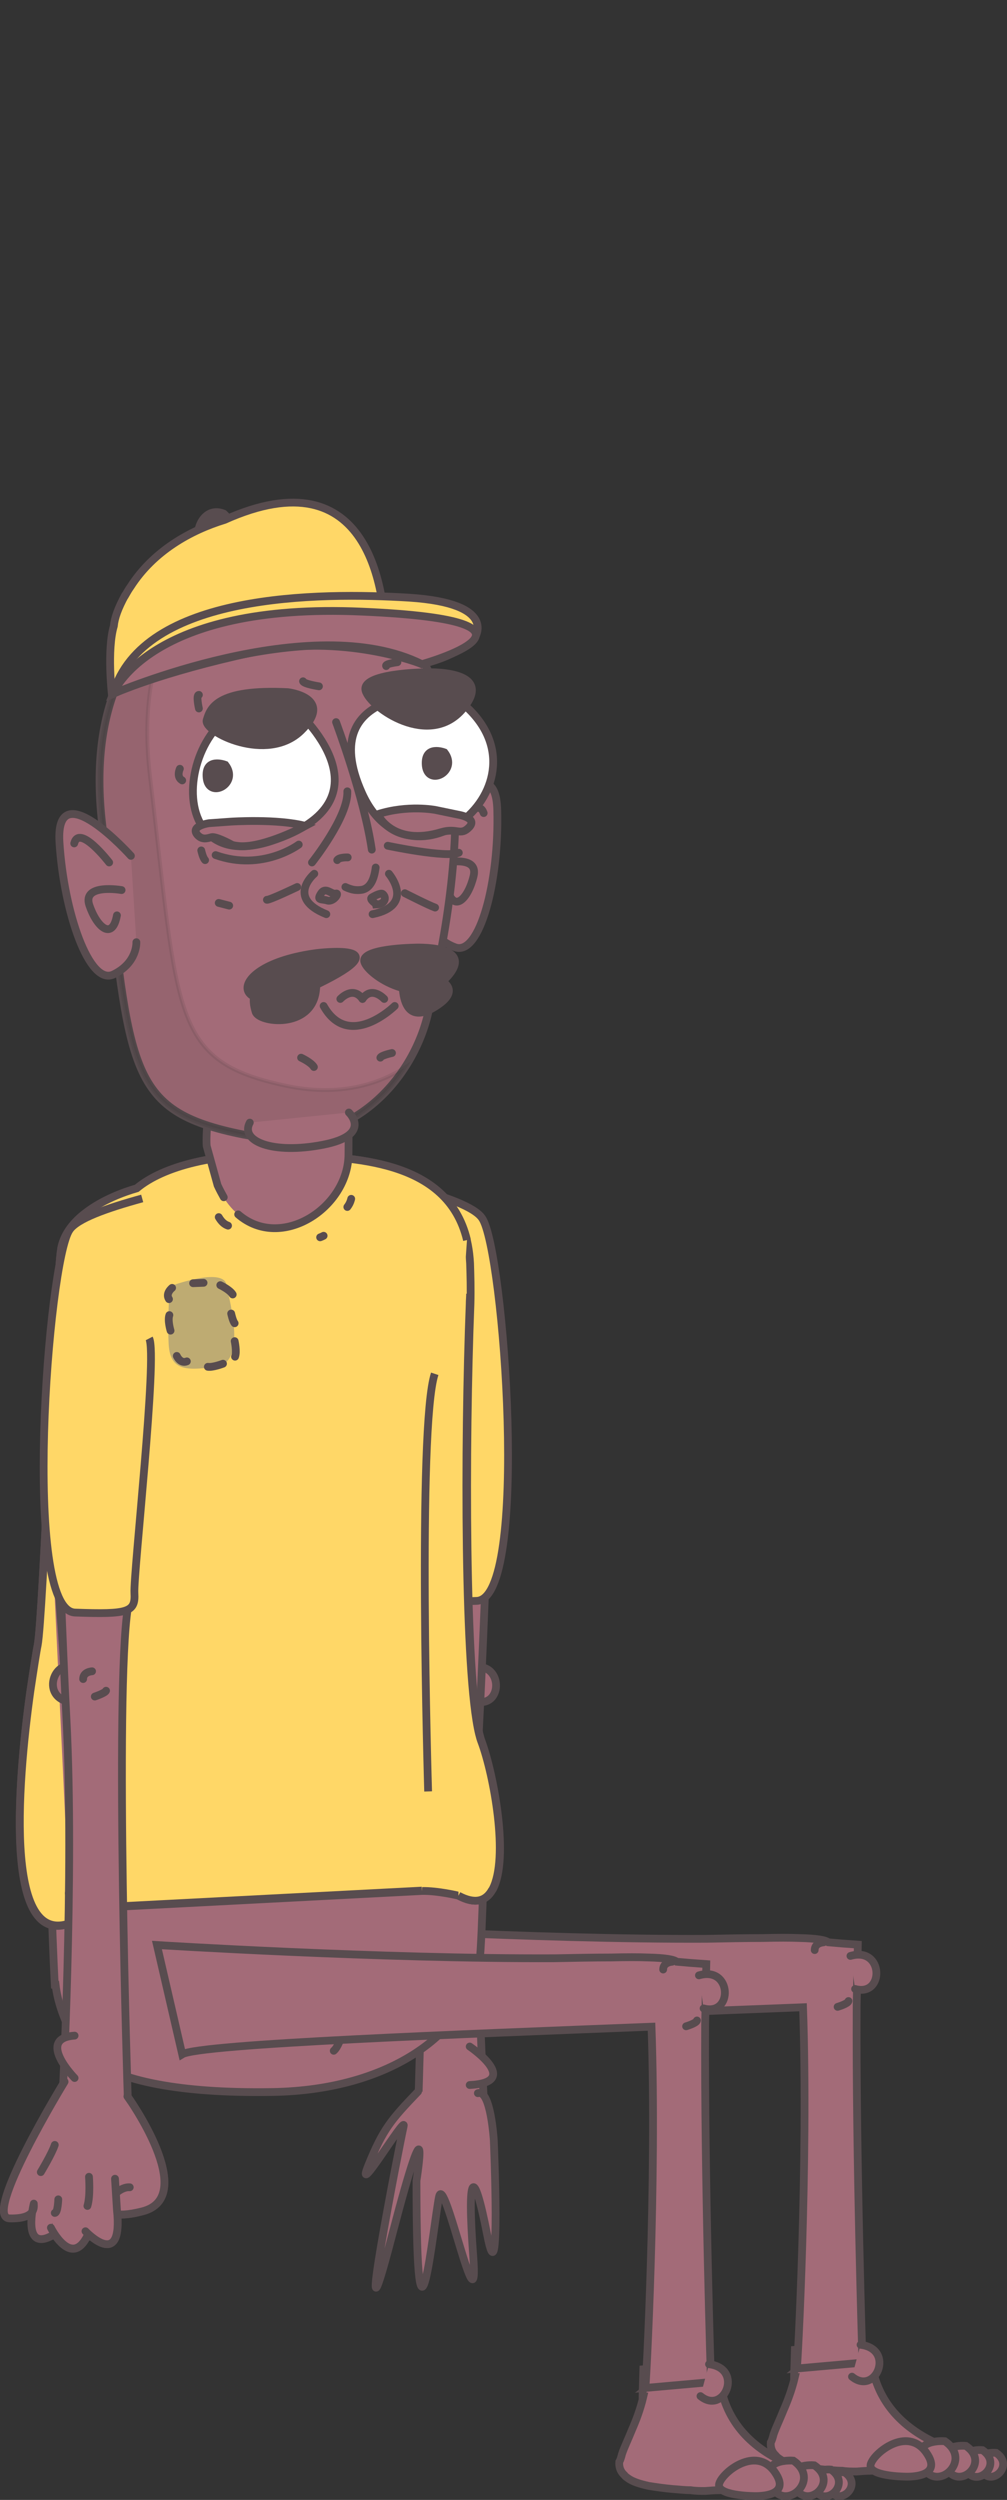 <?xml version="1.0" encoding="utf-8"?>
<!-- Generator: Adobe Illustrator 22.1.0, SVG Export Plug-In . SVG Version: 6.00 Build 0)  -->
<svg version="1.1" id="Layer_1" xmlns="http://www.w3.org/2000/svg" xmlns:xlink="http://www.w3.org/1999/xlink" x="0px" y="0px"
	 viewBox="0 0 259.2 642.9" style="enable-background:new 0 0 259.2 642.9;" xml:space="preserve">
<rect x="0" y="0" width="259.2" height="642.9" fill="#333333" stroke="none"/>
<style type="text/css">
	.st0{fill:#A36B78;stroke:#584C4F;stroke-width:2;stroke-linecap:round;stroke-miterlimit:10;}
	.st1{fill:#A36B78;stroke:#584C4F;stroke-width:2;stroke-linecap:round;stroke-linejoin:round;stroke-miterlimit:10;}
	.st2{fill:#FFD767;stroke:#584C4F;stroke-width:2;stroke-miterlimit:10;}
	.st3{fill:#A36B78;}
	.st4{fill:none;stroke:#584C4F;stroke-width:2;stroke-linecap:round;stroke-miterlimit:10;}
	.st5{fill:#BEAB72;}
	.st6{fill:#584C4F;stroke:#584C4F;stroke-width:2;stroke-linecap:round;stroke-miterlimit:10;}
	.st7{opacity:0.1;fill:#231F20;stroke:#231F20;stroke-miterlimit:10;enable-background:new    ;}
	.st8{fill:#FFFFFF;stroke:#584C4F;stroke-width:2;stroke-linecap:round;stroke-miterlimit:10;}
</style>
<g id="Layer_5">
</g>
<g id="Layer_3">
</g>
<g>
	<g>
		<path class="st0" d="M198.4,628.1c-0.1,1.2,0.2,2.4,1.3,3.4c0.2,0.3,0.6,0.6,0.9,0.8c1.2,0.9,3.1,1.5,5.4,2
			c1.9,0.3,3.9,0.6,6.2,0.8c1.5,0.1,3,0.3,4.6,0.3c1.2,0.2,2.5,0.2,3.7,0.2c1.3-0.1,2.5-0.2,3.7-0.2c1.7-0.1,3.2-0.2,4.6-0.3
			c2.4-0.1,4.4-0.5,6.2-0.8c2.3-0.5,4.2-1.2,5.4-2c0.3-0.3,0.7-0.6,0.9-0.8c0.8-0.7,1.2-1.6,1.3-2.5c-8.9-3.7-16.3-10-18.2-20.8
			c-1-1-1.7-1.6-1.7-1.6s-0.3-0.3-0.6-0.7c0-0.1-0.1-0.2-0.2-0.3l-0.1-0.2c-0.1-0.5-0.2-1.3-0.3-2.4h-0.8h-0.8l-15.3,1.3
			c-0.1,3.9-0.2,6.4-0.2,6.9c0,0.1,0,0.1,0,0.1s0.1,0,0.2,0c-0.8,3.4-1.9,6.2-2.9,8.5c-1,2.5-2,4.5-2.6,6.3
			C198.9,626.9,198.7,627.6,198.4,628.1z"/>
		<path class="st0" d="M205.1,609.1l16.9-1.5c0,0-1.7-53.4-1.5-91.8c0.1-5.6,0.2-10.9,0.3-15.7c-2.9-0.2-5.5-0.4-7.6-0.6
			c-0.7-0.6-3-1-7.4-1.1c-2.4-0.1-5.6-0.1-9.5,0l0,0c-4.4,0-9.3,0.1-14.5,0.2c-44.6,0.2-102.4-3.4-102.4-3.4l6.5,28.1
			c4.4-2.7,72.5-5.2,120.8-7.1C208.1,555.9,205.3,608.9,205.1,609.1z"/>
		<g>
			<g id="XMLID_11490_">
				<path id="XMLID_11491_" class="st0" d="M252.6,635.1c-2.2-4.9,3.8-4.3,3.8-4.3C261.4,634.2,254.7,639.9,252.6,635.1z"/>
			</g>
			<g id="XMLID_11488_">
				<path id="XMLID_11489_" class="st0" d="M248.6,634.9c-2.4-5.5,4.3-4.8,4.3-4.8C258.5,633.9,251,640.3,248.6,634.9z"/>
			</g>
			<g id="XMLID_11486_">
				<path id="XMLID_11487_" class="st0" d="M243.6,634.5c-2.8-6.3,5-5.5,5-5.5C255.2,633.4,246.5,640.8,243.6,634.5z"/>
			</g>
			<g id="XMLID_11484_">
				<path id="XMLID_11485_" class="st0" d="M237.5,634.1c-3.2-7.1,5.7-6.3,5.7-6.3C250.7,632.9,240.7,641.4,237.5,634.1z"/>
			</g>
			<path id="XMLID_11483_" class="st0" d="M224.1,633.8c0.7-2.9,9.4-10,14.3-3.1c4.9,6.9-5.7,6.2-5.7,6.2S223.4,636.8,224.1,633.8z"
				/>
		</g>
		<path id="XMLID_11482_" class="st0" d="M209.7,501.5c0-1.9,2.3-2,2.3-2"/>
		<path id="XMLID_11481_" class="st0" d="M218.4,514.6c-0.1,0.7-2.8,1.5-2.8,1.5"/>
		<g id="XMLID_11479_">
			<path id="XMLID_11480_" class="st0" d="M221.5,603c9,1.1,3.9,13.2-2.2,8.2"/>
		</g>
		<g id="XMLID_11477_">
			<path id="XMLID_11478_" class="st0" d="M218.9,503c8.6-2.5,8.8,10.6,1.2,8.5"/>
		</g>
	</g>
	<g>
		<g>
			<g id="XMLID_11894_">
				<path id="XMLID_11895_" class="st0" d="M121,429c8.6-2.5,8.8,10.6,1.2,8.5"/>
			</g>
			<path id="XMLID_11893_" class="st0" d="M110.9,305.7c-1.3,34-5.6,92.2-3.2,107.9c3.4,22,0,126.4,0,126.4l16.9,1.5
				c0,0-3.3-59.2-1.2-99.4c1.2-22.2,2.6-65,4.2-99.8"/>
			<g id="XMLID_11891_">
				<path id="XMLID_11892_" class="st0" d="M123,538.3c3.3-1.1,4.1,12.1,4.1,12.1s1.8,42.3-1.7,24.3c-3.5-18-5.2-16.1-3.6,5.4
					c1.6,21.6-7.5-22-8.8-15.1c-1.4,6.8-5.8,50.8-5.8-4.2c0,0,4.1-25.6-6.4,14.5c-10.5,40.2,2.3-25.1,3.1-28.5
					c0.8-3.4-12.9,19.5-9.1,10.1s5.9-11.8,12.8-19"/>
			</g>
			<path id="XMLID_11890_" class="st0" d="M114.1,430.7c0.2-0.6,3-1.2,3-1.2"/>
			<path id="XMLID_11889_" class="st0" d="M120.3,434.8c-0.6,1.8-2.8,1.4-2.8,1.4"/>
			<path id="XMLID_11888_" class="st1" d="M120.9,536.2c13.6-0.7,0-9.9,0-9.9"/>
		</g>
		<path id="XMLID_11887_" class="st2" d="M105.4,305.2c9.1,2.5,16.8,5.2,18.7,8.1c5.6,8.1,12.3,97.9-1.4,98.4s-15.6-0.1-15.3-5
			s-6-61.3-3.8-65.5"/>
		<path class="st0" d="M14.1,510.4c0,0,0.1,0,0.2,0c0.5,4.2,2,8.6,4.4,13.1c0,0,1.3,15.3,51.4,14.5c30.7-0.5,50.1-15.5,53.2-32.6
			l0,0c0.1-0.2,0.1-0.5,0.2-0.9c0.1-1,0.1-2.1,0.2-3.1c0.7-11.1,1.3-40.6,1.3-40.6l-111.1,4.1C12.1,473.8,14.1,510.4,14.1,510.4z"/>
		<g>
			<path class="st2" d="M23,491.8c2.3-0.5,5.2-1,8.4-1.5l77.2-4c4-0.1,9.4,1.2,9.4,1.2c4.3,2.3,7.1,1.4,8.7-1.4
				c0.1-0.1,0.1-0.2,0.2-0.3c4.2-8,0.2-29.4-2.9-37.9c-0.2-0.5-0.4-1.2-0.6-2c-3.7-15.6-3.7-74.4-2.3-110.6c0.1-3.9,0-7.3-0.1-10.4
				c-1.4-26.8-28.8-27.1-46.6-27.9c-18.8-0.8-32.5,3-39.2,8.6c-3.5,1-8.8,3-13,6.2c-3.1,2.3-5.6,5.3-6.4,9c-0.1,0.4-0.1,0.9-0.2,1.3
				c-1.5,13.2-4.5,93.7-5.9,101c-0.3,1.4-1,5.9-1.9,11.9c-0.1,0.7-0.2,1.4-0.3,2.2C4.2,462.1,0.7,508.3,23,491.8z"/>
			<path class="st2" d="M118,487.5c4.3,2.3,7,1.4,8.6-1.4c0.1-0.1,0.2-0.2,0.2-0.3c4.2-8,0.3-29.4-2.9-37.9c-0.2-0.5-0.4-1.2-0.6-2
				c-3.8-15.6-3.8-74.4-2.4-110.6c0-0.9,0.1-1.7,0.1-2.6"/>
			<path class="st2" d="M120.2,318.9c-5-20.9-29.5-21.2-45.8-21.9c-18.8-0.8-32.5,3-39.2,8.6c-3.5,1-8.8,3-13,6.2
				c-3.1,2.3-5.6,5.3-6.4,9c-0.1,0.4-0.1,0.9-0.2,1.3c-1.5,13.2-4.5,93.7-5.9,101c-0.3,1.4-1,5.9-1.9,11.9c-0.1,0.7-0.2,1.4-0.3,2.2
				c-3.3,24.8-6.7,71,15.6,54.5c2.3-0.5,5.2-1,8.4-1.5l77.1-4"/>
		</g>
		<path id="XMLID_11886_" class="st0" d="M17.7,486.9c3.6-13.7-5.1-107.3-5.1-107.3"/>
		<g>
			<path id="XMLID_11885_" class="st3" d="M55.8,304.7c9.6,21.2,33.7,8.3,33.8-8c0-2.9,0.1-14.1,0.2-17.5c0.1-2.6,0.5-17.7-3-25.5
				c-11.2-25-42.7-2.6-31.3,16.8c-0.6,2.1-1,4.6-1.2,7.6c-0.2,3.2-1.3,13.1-1.1,16.6"/>
			<path id="XMLID_11884_" class="st4" d="M57.6,307.9c-0.5-0.9-1.1-2-1.6-3.1l-2.8-10.1c-0.3-3.5,0.9-13.4,1.1-16.6
				c0.1-2.9,0.6-5.4,1.2-7.5c-11.4-19.4,20.1-41.8,31.3-16.8c3.5,7.8,3.1,22.9,3,25.5c0,3.4-0.1,14.6-0.1,17.5
				c0,13.7-17.3,25.1-28.4,15.5"/>
		</g>
		<g>
			<g id="XMLID_11882_">
				<path id="XMLID_11883_" class="st0" d="M18.5,437.8c-9-1.1-3.9-13.2,2.2-8.2"/>
			</g>
			<path id="XMLID_11881_" class="st0" d="M30.8,328.3c1.7,32.8,4.1,72.6,2.1,85.2c-3.4,22,0,126.4,0,126.4L16,541.4
				c0,0,3.2-59.2,1.1-99.4c-1-18.4-2.1-51-3.4-81.4"/>
			<path id="XMLID_11880_" class="st0" d="M21.4,431.8c0-1.9,2.3-2,2.3-2"/>
			<path id="XMLID_11879_" class="st0" d="M27.3,434.8c-0.2,0.6-2.9,1.5-2.9,1.5"/>
			<g id="XMLID_11866_">
				<path id="XMLID_11878_" class="st3" d="M32.8,539.2l-16.2-3.8c0,0-21.4,34.9-14.1,35.1c3.9,0.1,5.3-0.9,5.9-1.9
					c-0.5,3.3-0.8,9.4,4.8,6.5l0.1-1.5c1.3,2.2,5.5,8.4,8.9,2l1.1-0.5c2.5,2.1,7.7,5.3,6.9-5.5c1.5,0.1,3.5,0,6.4-0.8
					C51.4,565,32.8,539.1,32.8,539.2z"/>
				<path id="XMLID_11877_" class="st0" d="M16.6,535.3c0,0-21.4,34.9-14.1,35.1c3.9,0.1,5.3-0.9,5.9-1.9c-0.5,3.3-0.8,9.4,4.8,6.5
					l0.1-1.5c1.3,2.2,5.5,8.4,8.9,2l1.1-0.5c2.5,2.1,7.7,5.3,6.9-5.5c1.5,0.1,3.5,0,6.4-0.8c14.8-3.7-3.8-29.6-3.8-29.6"/>
				<g id="XMLID_11870_">
					<g id="XMLID_11872_">
						<path id="XMLID_11876_" class="st1" d="M13.1,575.1c-7.5,3.8-4.4-8.4-4.4-8.4c-0.1,0.3,1.1,4-6.2,3.8
							c-7.3-0.1,14.1-35.1,14.1-35.1"/>
						<path id="XMLID_11875_" class="st1" d="M22.5,575c-4.2,8.4-9.4-2.1-9.4-2.1"/>
						<path id="XMLID_11874_" class="st1" d="M33.4,562.5c-4.2-0.4-11.6,9.9,3.2,6.2s-3.8-29.6-3.8-29.6"/>
						<path id="XMLID_11873_" class="st1" d="M29.6,560.3l0.5,8c1.7,15.9-8.1,5.5-8.1,5.5"/>
					</g>
					<path id="XMLID_11871_" class="st1" d="M19.2,523.5c-10,0.7,0,10.9,0,10.9"/>
				</g>
				<path id="XMLID_11869_" class="st0" d="M22.5,567.3c0.8-2.6,0.4-7.5,0.4-7.5"/>
				<path id="XMLID_11868_" class="st0" d="M14.1,569.1c0.8,0,0.9-3.5,0.9-3.5"/>
				<path id="XMLID_11867_" class="st1" d="M10.5,558.6c0,0,2.9-4.8,3.6-7"/>
			</g>
		</g>
		<path id="XMLID_11865_" class="st2" d="M36.6,308.2c-9.1,2.5-16.8,5.2-18.7,8.1c-5.6,8.1-12.3,97.9,1.4,98.4s15.6-0.1,15.3-5
			s6-61.3,3.8-65.5"/>
		<g>
			<path class="st5" d="M43.4,345.4c0.3,6.9,4,7.2,12.1,6.1c8.1-1,3.7-16.3,2.8-21.1c-0.9-4.7-14.6,0.4-14.6,0.4
				S43.1,338.5,43.4,345.4z"/>
			<g>
				<path id="XMLID_11864_" class="st0" d="M43.5,334.1c-1-1.5,0.8-2.9,0.8-2.9"/>
				<path id="XMLID_11863_" class="st0" d="M59.9,332.9c-0.7-1.2-3.2-2.4-3.2-2.4"/>
				<path id="XMLID_11862_" class="st0" d="M43.6,338.2c-0.5,1.4,0.3,4,0.3,4"/>
				<path id="XMLID_11861_" class="st0" d="M53.5,351.5c1.3,0.2,3.9-0.8,3.9-0.8"/>
				<path id="XMLID_11860_" class="st0" d="M48.1,350.1c-1.7,0.7-2.6-1.4-2.6-1.4"/>
				<path id="XMLID_11856_" class="st0" d="M60.4,340.3c-0.5-0.6-0.9-2.5-0.9-2.5"/>
				<line id="XMLID_11855_" class="st4" x1="52.4" y1="329.9" x2="49.7" y2="330"/>
				<path id="XMLID_11854_" class="st0" d="M60.5,348.9c0.5-1.3-0.1-4-0.1-4"/>
			</g>
			<g>
				<path id="XMLID_11849_" class="st0" d="M90.9,514.6c1.2,1.7-0.4,4.6-0.4,4.6"/>
				<path id="XMLID_11848_" class="st0" d="M88.9,510.2c-0.3-1.4-2.2-3.4-2.2-3.4"/>
				<path id="XMLID_11847_" class="st0" d="M85.9,527.4c1.1-0.9,1.9-3.5,1.9-3.5"/>
			</g>
		</g>
		<g id="XMLID_11791_">
			<g id="XMLID_11843_">
				<path id="XMLID_11846_" class="st0" d="M110.5,235.7c0,0,0.2,5.5,6.6,7.9s11.4-17.1,10.9-35.2c-0.4-18.1-17.9,5.1-17.9,5.1"/>
				<path id="XMLID_11845_" class="st0" d="M124.5,209.1c-1.7-5-8.6,5.6-8.6,5.6"/>
				<path id="XMLID_11844_" class="st0" d="M115.1,228.5c1.7,6.5,5.4,2.6,6.8-3.2s-8.6-3.2-8.6-3.2"/>
			</g>
			<path id="XMLID_11842_" class="st6" d="M56,140.5c8.2-2.6,1.6-8.4,1.6-8.4C50.5,129.2,47.9,143.2,56,140.5z"/>
			<path id="XMLID_11841_" class="st0" d="M110.4,259.6c-3.3,16.5-19.5,38.2-49.1,31.9s-27.8-17.7-35-79.6s45.2-65.7,45.2-65.7
				C137.3,154.3,113.7,243.1,110.4,259.6z"/>
			<path class="st7" d="M26.4,211.9c7.3,62,5.3,73.3,34.9,79.6c20.9,4.5,35.1-5.1,42.8-16.9c-7.8,4.9-18,7.3-30.6,4.6
				C44,272.9,46,261.5,38.6,199.6c-2.4-20.5,1.7-34.5,8.3-44.3C34.4,163.9,22.6,180.3,26.4,211.9z"/>
			<path id="XMLID_11840_" class="st2" d="M28.8,178.6c0,0,18.5-8.8,38.1-16.7c15.5,3.9,32.4,5.3,32.4,4
				c-0.1-13.4-3.9-49.1-41.5-32.2c-8.8,2.7-18.3,8-24.2,17.2c-0.5,0.7-0.9,1.4-1.3,2.1l0,0c0,0-0.1,0-0.1,0.1
				c-1.8,3.3-2.7,5.8-2.9,7.9C27.5,167.1,28.8,178.6,28.8,178.6z"/>
			<path id="XMLID_11839_" class="st0" d="M55.5,219.9c12.1,4.3,21.4-2.7,21.4-2.7"/>
			<path id="XMLID_11838_" class="st0" d="M118.1,219.3c-3.2,1.4-18.3-1.8-18.3-1.8"/>
			<path id="XMLID_11837_" class="st0" d="M64.3,288.7c-2.6,4.8,5.9,8.2,18.8,5.7s6.7-8.3,6.7-8.3"/>
			<path id="XMLID_11836_" class="st2" d="M122.2,164c0,0,6.2-8.8-16.9-10.3c-23-1.4-68.6-1.3-76.2,24.7c0,0,12.2-5.5,35.8-10.6
				c23.6-5.2,43.7,3,43.7,3C118.8,168.3,122.2,164,122.2,164z"/>
			<path id="XMLID_11835_" class="st0" d="M29.1,178.4c0,0,9.1-23.6,64.2-21.1c55.1,2.4,15.3,13.5,15.3,13.5
				C80,156.5,29.1,178.4,29.1,178.4z"/>
			<g>
				<path id="XMLID_11834_" class="st0" d="M89.4,203.5c0.3,6.5-9.1,18.3-9.1,18.3"/>
				<g id="XMLID_11831_">
					<path id="XMLID_11833_" class="st0" d="M88.9,228.1c0.4,0.2,0.9,0.4,1.6,0.6c0.7,0.2,1.7,0.3,2.8,0.1c2-0.5,3-2.6,3.4-5.7"/>
					<path id="XMLID_11832_" class="st0" d="M95.7,218.5c-2-13.6-9.2-32.8-9.2-32.8"/>
				</g>
				<g id="XMLID_11825_">
					<path id="XMLID_11830_" class="st0" d="M95.9,235.1c11.1-2.3,4.2-10.4,4.2-10.4"/>
					<path id="XMLID_11829_" class="st0" d="M84,235.1c-10.5-4.2-3.1-10.4-3.1-10.4"/>
					<path id="XMLID_11828_" class="st0" d="M84.3,231.6c-1.5-0.5-2.9,0.1-1.7-1.8s2.7,0.3,3.8,0S85.9,232,84.3,231.6z"/>
					<path id="XMLID_11827_" class="st0" d="M95.7,230.8c1.2-0.7,2.4-1.2,2.8-0.9c1.1,0.9,0.6,2.6-1.5,2.7
						C97,232.6,94.9,231.3,95.7,230.8z"/>
					<path id="XMLID_11826_" class="st0" d="M86.8,221.2c0.5-0.8,2.7-0.7,2.7-0.7"/>
				</g>
				<path id="XMLID_11824_" class="st0" d="M112,233.4c-1.7-0.6-7.8-3.7-7.8-3.7"/>
				<path id="XMLID_11823_" class="st0" d="M68.7,231.4c0.7,0.1,7.8-3.3,7.8-3.3"/>
			</g>
			<path id="XMLID_11822_" class="st0" d="M46.9,200.7c-1.6-0.9-0.6-3-0.6-3"/>
			<path id="XMLID_11821_" class="st0" d="M52.8,221.2c-0.6-0.6-1-2.5-1-2.5"/>
			<path id="XMLID_11820_" class="st0" d="M51.2,178.7c-0.8,0,0,3.5,0,3.5"/>
			<path id="XMLID_11819_" class="st0" d="M99.4,171.3c-0.4-0.6,2.9-1,2.9-1"/>
			<path id="XMLID_11818_" class="st0" d="M78,175.2c0.2,0.7,4.1,1.3,4.1,1.3"/>
			<path id="XMLID_11817_" class="st0" d="M97.9,272c0.2-0.6,3-1.2,3-1.2"/>
			<path id="XMLID_11816_" class="st0" d="M80.8,274.4c-0.7-1.2-3.3-2.4-3.3-2.4"/>
			<path id="XMLID_11815_" class="st0" d="M103.5,210.4"/>
			<path id="XMLID_11814_" class="st0" d="M85.2,212.5"/>
			<line id="XMLID_11813_" class="st4" x1="56.3" y1="232.2" x2="59" y2="232.9"/>
			<path id="XMLID_11812_" class="st0" d="M35.1,242.3c0,0,0.3,5.3-5.9,8.3s-12.8-16.1-13.9-34.1c-1-18,18.4,3.6,18.4,3.6"/>
			<path id="XMLID_11811_" class="st0" d="M19.1,216.9c1.3-5.1,9,4.9,9,4.9"/>
			<path id="XMLID_11810_" class="st0" d="M30.1,235.4c-1.2,6.6-5.2,3-7.1-2.6c-1.9-5.7,8.3-3.9,8.3-3.9"/>
			<g>
				<path id="XMLID_11809_" class="st8" d="M93.2,204c-13-28.8,22.8-25.4,22.8-25.4C146,198.7,106.2,232.8,93.2,204z"/>
				<path id="XMLID_11808_" class="st6" d="M109.6,196.9c-0.5-5.5,4.8-3.4,4.8-3.4C118.1,198.3,110.2,202.4,109.6,196.9z"/>
				<path id="XMLID_11807_" class="st8" d="M69.8,216.3c32.6-10.6,6.4-33.7,6.4-33.7C47.7,170.9,37.2,226.9,69.8,216.3z"/>
				<path id="XMLID_11806_" class="st6" d="M53.2,200.1c-0.6-5.5,4.8-3.4,4.8-3.4C61.7,201.5,53.8,205.6,53.2,200.1z"/>
				<path id="XMLID_11805_" class="st6" d="M53.2,185.2c-0.9,3,15.6,11.2,24.3,2.7s-3.4-9.9-3.4-9.9
					C55.7,177.1,54.1,182.2,53.2,185.2z"/>
				<path id="XMLID_11804_" class="st6" d="M94.1,177.6c1.2,4.4,16.5,15,25.1,4.6c8.6-10.3-10-9.3-10-9.3S92.9,173.1,94.1,177.6z"/>
				<g id="XMLID_11801_">
					<path id="XMLID_11803_" class="st0" d="M59.6,217.2c0.7,0.3,1.3,0.3,2.1,0.4c6.4,0.4,16.9-5.2,16.9-5.2
						c-7.1-1.9-19.2-1.1-19.2-1.1l-5.6,0.4c0,0-5.1,0.7-2.9,3.1c1,1,1.9,0.9,2.8,0.7c0.3-0.1,0.5-0.1,0.7-0.2
						C55.5,215,59.1,216.9,59.6,217.2z"/>
					<path id="XMLID_11802_" class="st0" d="M117.9,209.5c0,0,5.1,0.8,2.9,3.2c-2.3,2.4-3.1,0.1-7.2,1.3
						c-12.6,3.8-16.4-4.6-16.4-4.6c7.8-2.5,14.9-1.1,14.9-1.1L117.9,209.5z"/>
				</g>
			</g>
			<g id="XMLID_11796_">
				<path id="XMLID_11800_" class="st6" d="M112.3,258.7c10.7-6.9-8.5-9.4-8.5-9.4S101.6,265.7,112.3,258.7z"/>
				<path id="XMLID_11799_" class="st6" d="M93.8,247.4c1.1,3.5,14.1,11.9,21.4,3.7c7.3-8.2-8.6-7.4-8.6-7.4S92.7,243.9,93.8,247.4z
					"/>
				<path id="XMLID_11798_" class="st6" d="M65.8,260.2c0.8,2.8,14.2,4.5,15.5-5.3c1.3-9.8-6.4-7.2-6.4-7.2
					C63.7,252.7,65,257.4,65.8,260.2z"/>
				<path id="XMLID_11797_" class="st6" d="M81.8,253.1c22.2-10.8-0.3-8-0.3-8C55.9,248.5,59.6,263.9,81.8,253.1z"/>
			</g>
			<g id="XMLID_11792_">
				<path id="XMLID_11795_" class="st0" d="M83.3,258.7c6.5,11.6,18.3,0,18.3,0"/>
				<path id="XMLID_11794_" class="st0" d="M93.3,256.9c2.4-3.5,5.6,0,5.6,0"/>
				<path id="XMLID_11793_" class="st0" d="M93.3,256.9c-2.5-3.5-5.7,0-5.7,0"/>
			</g>
		</g>
		<path id="XMLID_11790_" class="st0" d="M56.3,313c0.7,1.2,1.5,1.9,2.4,2.2"/>
		<path id="XMLID_11789_" class="st0" d="M89.4,310.4c0.8-1,1-2.1,1-2.1"/>
		<path id="XMLID_11788_" class="st0" d="M82.4,318.2c0.3-0.1,0.7-0.3,0.9-0.4"/>
		<path id="XMLID_11787_" class="st2" d="M111.9,353.3c-4.5,13.5-1.7,107.4-1.7,107.4"/>
	</g>
	<g>
		<path class="st0" d="M159.4,633.1c-0.1,1.2,0.2,2.4,1.3,3.4c0.2,0.3,0.6,0.6,0.9,0.8c1.2,0.9,3.1,1.5,5.4,2
			c1.9,0.3,3.9,0.6,6.2,0.8c1.5,0.1,3,0.3,4.6,0.3c1.2,0.2,2.5,0.2,3.7,0.2c1.3-0.1,2.5-0.2,3.7-0.2c1.7-0.1,3.2-0.2,4.6-0.3
			c2.4-0.1,4.4-0.5,6.2-0.8c2.3-0.5,4.2-1.2,5.4-2c0.3-0.3,0.7-0.6,0.9-0.8c0.8-0.7,1.2-1.6,1.3-2.5c-8.9-3.7-16.3-10-18.2-20.8
			c-1-1-1.7-1.6-1.7-1.6s-0.3-0.3-0.6-0.7c0-0.1-0.1-0.2-0.2-0.3l-0.1-0.2c-0.1-0.5-0.2-1.3-0.3-2.4h-0.8h-0.8l-15.3,1.3
			c-0.1,3.9-0.2,6.4-0.2,6.9c0,0.1,0,0.1,0,0.1s0.1,0,0.2,0c-0.8,3.4-1.9,6.2-2.9,8.5c-1,2.5-2,4.5-2.6,6.3
			C159.9,631.9,159.7,632.6,159.4,633.1z"/>
		<path class="st0" d="M166.1,614.1l16.9-1.5c0,0-1.7-53.4-1.5-91.8c0.1-5.6,0.2-10.9,0.3-15.7c-2.9-0.2-5.5-0.4-7.6-0.6
			c-0.7-0.6-3-1-7.4-1.1c-2.4-0.1-5.6-0.1-9.5,0l0,0c-4.4,0-9.3,0.1-14.5,0.2c-44.6,0.2-102.4-3.4-102.4-3.4l6.5,28.1
			c4.4-2.7,72.5-5.2,120.8-7.1C169.1,560.9,166.3,613.9,166.1,614.1z"/>
		<g>
			<g id="XMLID_11914_">
				<path id="XMLID_11915_" class="st0" d="M213.6,640.1c-2.2-4.9,3.8-4.3,3.8-4.3C222.4,639.2,215.7,644.9,213.6,640.1z"/>
			</g>
			<g id="XMLID_11907_">
				<path id="XMLID_11911_" class="st0" d="M209.6,639.9c-2.4-5.5,4.3-4.8,4.3-4.8C219.5,638.9,212,645.3,209.6,639.9z"/>
			</g>
			<g id="XMLID_11905_">
				<path id="XMLID_11906_" class="st0" d="M204.6,639.5c-2.8-6.3,5-5.5,5-5.5C216.2,638.4,207.5,645.8,204.6,639.5z"/>
			</g>
			<g id="XMLID_11903_">
				<path id="XMLID_11904_" class="st0" d="M198.5,639.1c-3.2-7.1,5.7-6.3,5.7-6.3C211.7,637.9,201.7,646.4,198.5,639.1z"/>
			</g>
			<path id="XMLID_11902_" class="st0" d="M185.1,638.8c0.7-2.9,9.4-10,14.3-3.1s-5.7,6.2-5.7,6.2S184.4,641.8,185.1,638.8z"/>
		</g>
		<path id="XMLID_11901_" class="st0" d="M170.7,506.5c0-1.9,2.3-2,2.3-2"/>
		<path id="XMLID_11900_" class="st0" d="M179.4,519.6c-0.1,0.7-2.8,1.5-2.8,1.5"/>
		<g id="XMLID_11898_">
			<path id="XMLID_11899_" class="st0" d="M182.5,608c9,1.1,3.9,13.2-2.2,8.2"/>
		</g>
		<g id="XMLID_11896_">
			<path id="XMLID_11897_" class="st0" d="M179.9,508c8.6-2.5,8.8,10.6,1.2,8.5"/>
		</g>
	</g>
</g>
</svg>
